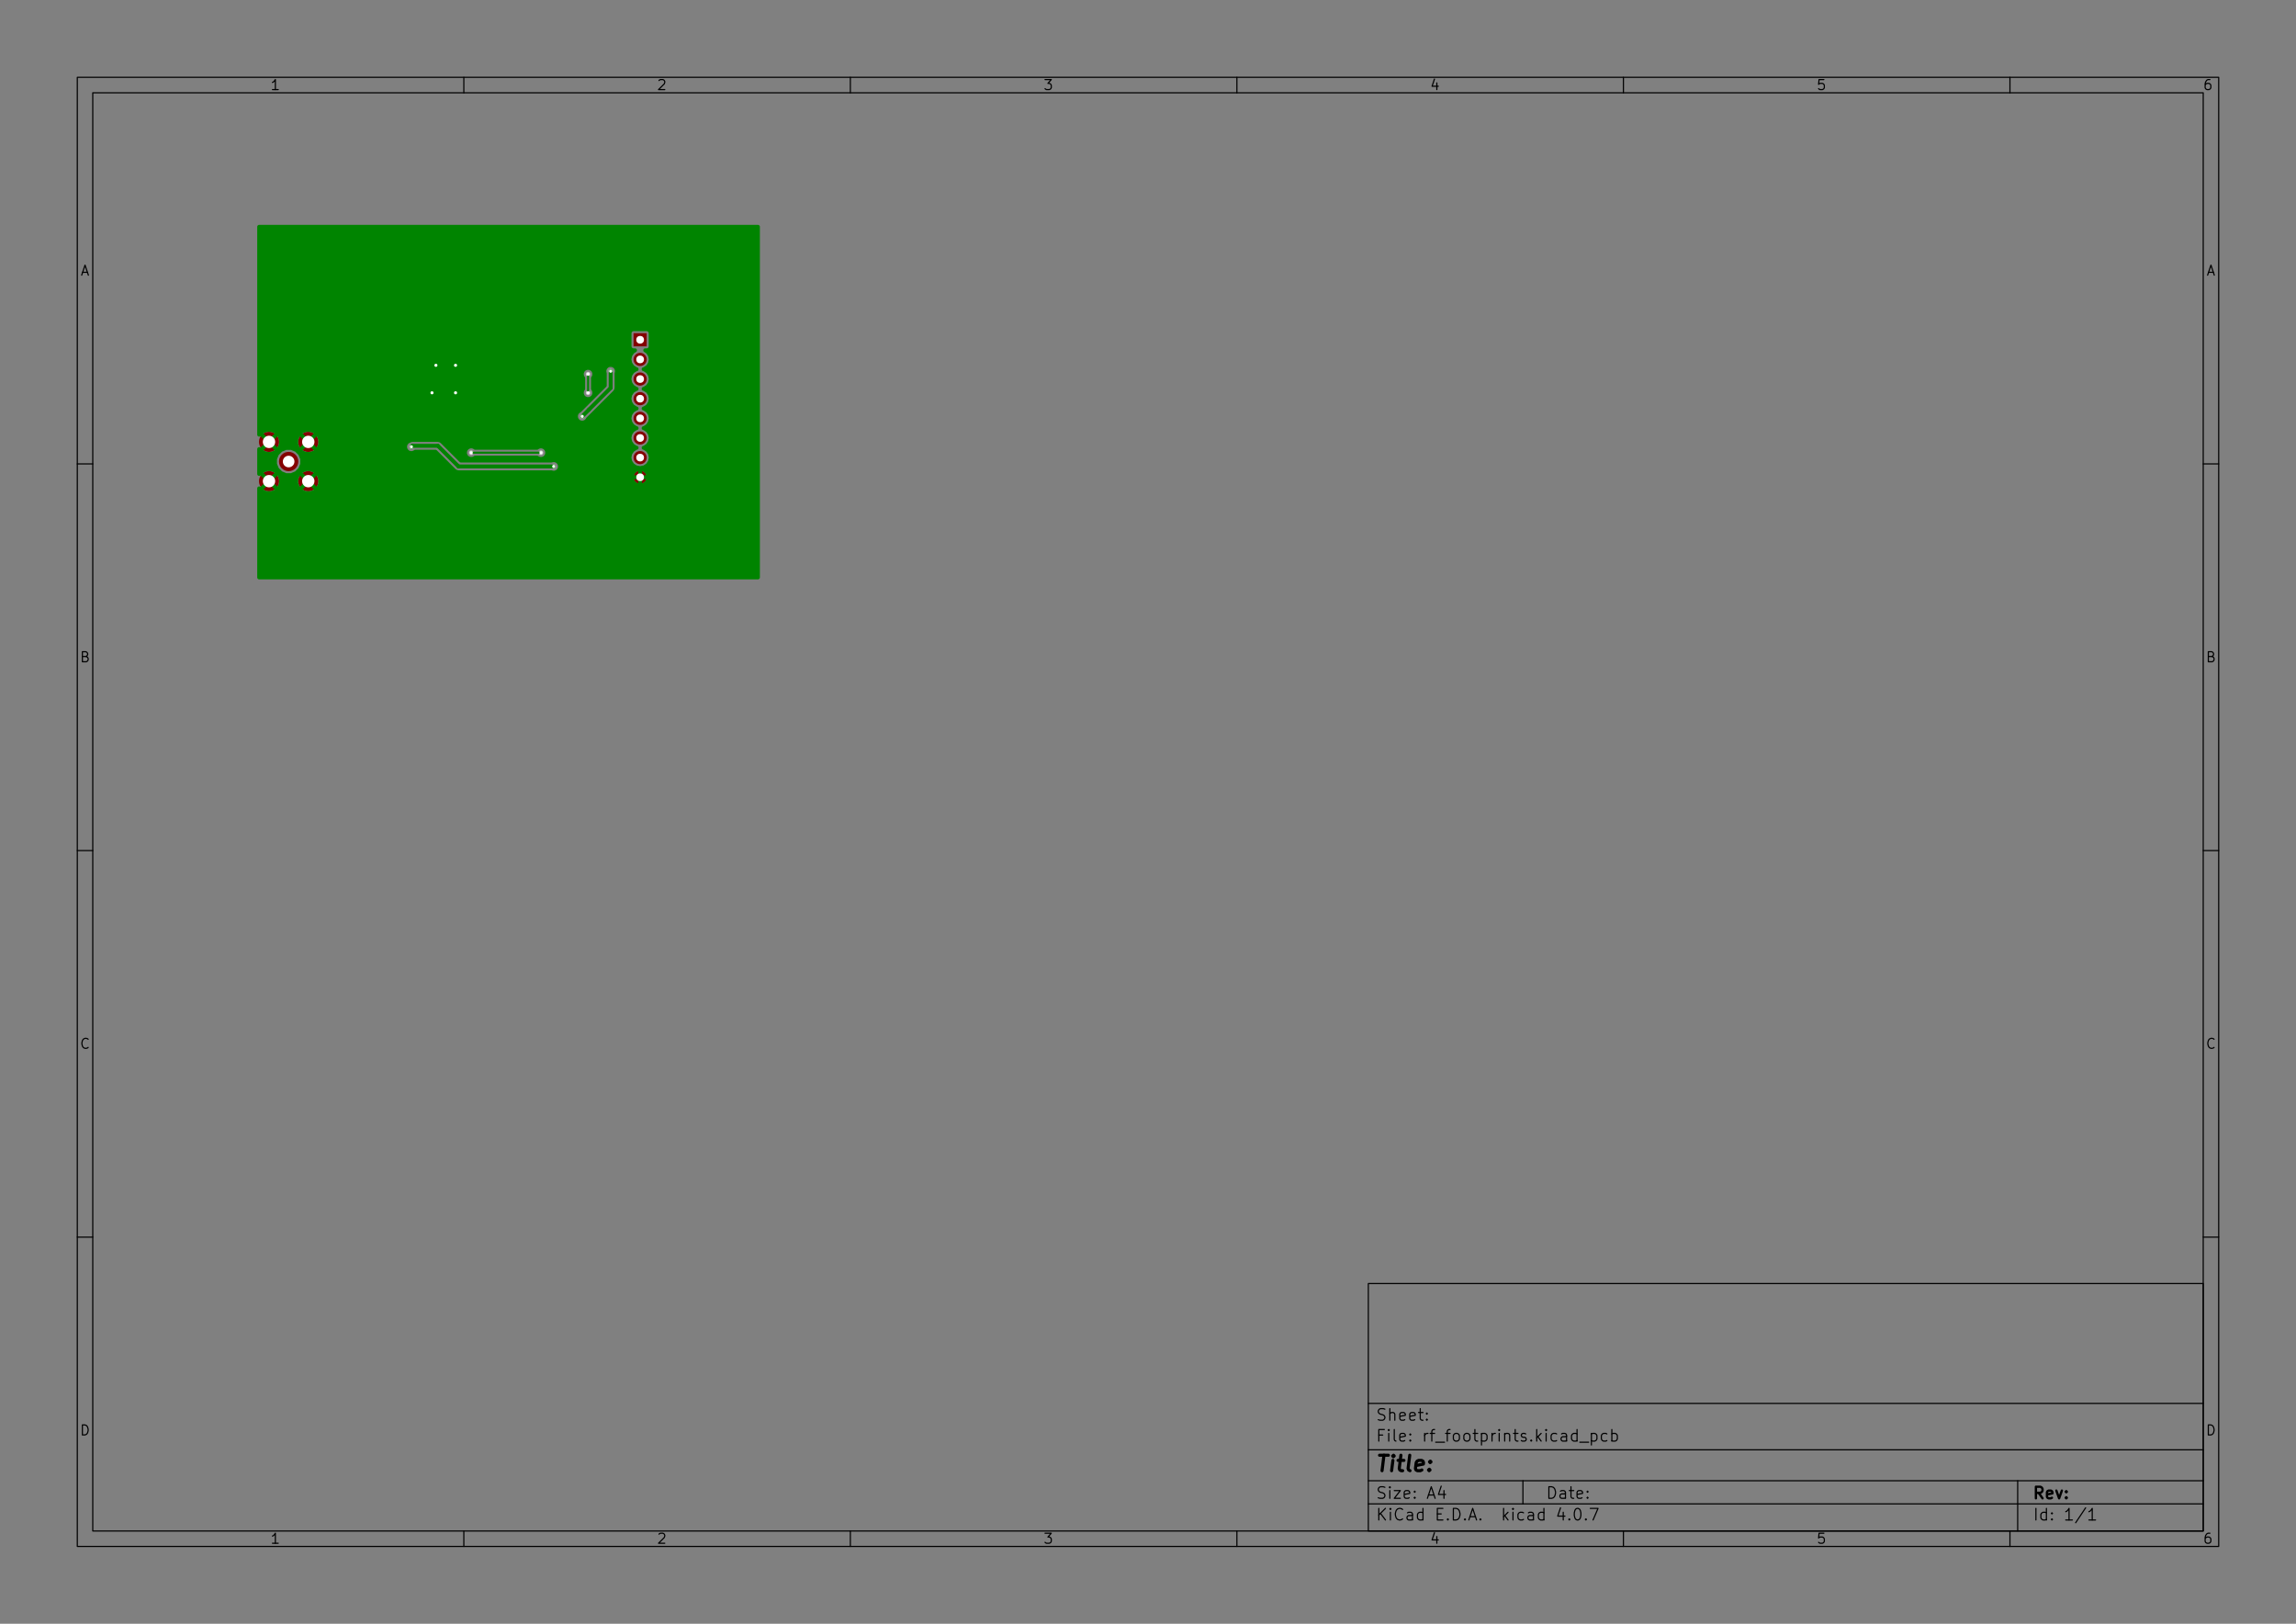 <?xml version="1.0" standalone="no"?>
 <!DOCTYPE svg PUBLIC "-//W3C//DTD SVG 1.1//EN" 
 "http://www.w3.org/Graphics/SVG/1.1/DTD/svg11.dtd"> 
<svg xmlns="http://www.w3.org/2000/svg" version="1.1" 
    width="29.7cm" height="21.001cm" viewBox="0 0 116930 82680 ">
<rect x="0" y="0" width="116930" height="82680" fill="#808080" stroke="none"/>
<title>SVG Picture created as rf_footprints-B.Cu.svg date 2018/05/21 22:52:47 </title>
  <desc>Picture generated by PCBNEW </desc>
<g style="fill:#000000; fill-opacity:1;stroke:#000000; stroke-opacity:1;
stroke-linecap:round; stroke-linejoin:round; "
 transform="translate(0 0) scale(1 1)">
</g>
<g style="fill:#000000; fill-opacity:0.0; 
stroke:#000000; stroke-width:-0; stroke-opacity:1; 
stroke-linecap:round; stroke-linejoin:round;">
</g>
<g style="fill:#000000; fill-opacity:0.0; 
stroke:#000000; stroke-width:39.37; stroke-opacity:1; 
stroke-linecap:round; stroke-linejoin:round;">
</g>
<g style="fill:#000000; fill-opacity:0.0; 
stroke:#000000; stroke-width:59.055; stroke-opacity:1; 
stroke-linecap:round; stroke-linejoin:round;">
<rect x="69685.9" y="65357.2" width="42519.7" height="12598.4" rx="0" />
</g>
<g style="fill:#000000; fill-opacity:0.0; 
stroke:#000000; stroke-width:39.37; stroke-opacity:1; 
stroke-linecap:round; stroke-linejoin:round;">
</g>
<g style="fill:#000000; fill-opacity:0.0; 
stroke:#000000; stroke-width:59.055; stroke-opacity:1; 
stroke-linecap:round; stroke-linejoin:round;">
<rect x="3937.01" y="3937.01" width="109056" height="74806" rx="0" />
</g>
<g style="fill:#000000; fill-opacity:0.0; 
stroke:#000000; stroke-width:39.37; stroke-opacity:1; 
stroke-linecap:round; stroke-linejoin:round;">
</g>
<g style="fill:#000000; fill-opacity:0.0; 
stroke:#000000; stroke-width:59.055; stroke-opacity:1; 
stroke-linecap:round; stroke-linejoin:round;">
<rect x="4724.41" y="4724.41" width="107481" height="73231.2" rx="0" />
</g>
<g style="fill:#000000; fill-opacity:0.0; 
stroke:#000000; stroke-width:39.37; stroke-opacity:1; 
stroke-linecap:round; stroke-linejoin:round;">
</g>
<g style="fill:#000000; fill-opacity:0.0; 
stroke:#000000; stroke-width:59.055; stroke-opacity:1; 
stroke-linecap:round; stroke-linejoin:round;">
<path d="M23622 4724
L23622 3937
" />
</g>
<g style="fill:#000000; fill-opacity:0.0; 
stroke:#000000; stroke-width:39.37; stroke-opacity:1; 
stroke-linecap:round; stroke-linejoin:round;">
</g>
<g style="fill:#000000; fill-opacity:0.0; 
stroke:#000000; stroke-width:59.055; stroke-opacity:1; 
stroke-linecap:round; stroke-linejoin:round;">
<path d="M43307 4724
L43307 3937
" />
</g>
<g style="fill:#000000; fill-opacity:0.0; 
stroke:#000000; stroke-width:39.37; stroke-opacity:1; 
stroke-linecap:round; stroke-linejoin:round;">
</g>
<g style="fill:#000000; fill-opacity:0.0; 
stroke:#000000; stroke-width:59.055; stroke-opacity:1; 
stroke-linecap:round; stroke-linejoin:round;">
<path d="M62992 4724
L62992 3937
" />
</g>
<g style="fill:#000000; fill-opacity:0.0; 
stroke:#000000; stroke-width:39.37; stroke-opacity:1; 
stroke-linecap:round; stroke-linejoin:round;">
</g>
<g style="fill:#000000; fill-opacity:0.0; 
stroke:#000000; stroke-width:59.055; stroke-opacity:1; 
stroke-linecap:round; stroke-linejoin:round;">
<path d="M82677 4724
L82677 3937
" />
</g>
<g style="fill:#000000; fill-opacity:0.0; 
stroke:#000000; stroke-width:39.37; stroke-opacity:1; 
stroke-linecap:round; stroke-linejoin:round;">
</g>
<g style="fill:#000000; fill-opacity:0.0; 
stroke:#000000; stroke-width:59.055; stroke-opacity:1; 
stroke-linecap:round; stroke-linejoin:round;">
<path d="M102362 4724
L102362 3937
" />
</g>
<g style="fill:#000000; fill-opacity:0.0; 
stroke:#000000; stroke-width:39.37; stroke-opacity:1; 
stroke-linecap:round; stroke-linejoin:round;">
</g>
<g style="fill:#000000; fill-opacity:0.0; 
stroke:#000000; stroke-width:59.055; stroke-opacity:1; 
stroke-linecap:round; stroke-linejoin:round;">
<path d="M14169 4562
L13877 4562
" />
<path d="M14023 4562
L14023 4050
L13974 4123
L13925 4172
L13877 4196
" />
</g>
<g style="fill:#000000; fill-opacity:0.0; 
stroke:#000000; stroke-width:39.37; stroke-opacity:1; 
stroke-linecap:round; stroke-linejoin:round;">
</g>
<g style="fill:#000000; fill-opacity:0.0; 
stroke:#000000; stroke-width:59.055; stroke-opacity:1; 
stroke-linecap:round; stroke-linejoin:round;">
<path d="M33562 4099
L33586 4074
L33635 4050
L33757 4050
L33805 4074
L33830 4099
L33854 4147
L33854 4196
L33830 4269
L33537 4562
L33854 4562
" />
</g>
<g style="fill:#000000; fill-opacity:0.0; 
stroke:#000000; stroke-width:39.37; stroke-opacity:1; 
stroke-linecap:round; stroke-linejoin:round;">
</g>
<g style="fill:#000000; fill-opacity:0.0; 
stroke:#000000; stroke-width:59.055; stroke-opacity:1; 
stroke-linecap:round; stroke-linejoin:round;">
<path d="M53222 4050
L53539 4050
L53368 4245
L53442 4245
L53490 4269
L53515 4294
L53539 4342
L53539 4464
L53515 4513
L53490 4537
L53442 4562
L53295 4562
L53247 4537
L53222 4513
" />
</g>
<g style="fill:#000000; fill-opacity:0.0; 
stroke:#000000; stroke-width:39.37; stroke-opacity:1; 
stroke-linecap:round; stroke-linejoin:round;">
</g>
<g style="fill:#000000; fill-opacity:0.0; 
stroke:#000000; stroke-width:59.055; stroke-opacity:1; 
stroke-linecap:round; stroke-linejoin:round;">
<path d="M73175 4221
L73175 4562
" />
<path d="M73053 4026
L72932 4391
L73248 4391
" />
</g>
<g style="fill:#000000; fill-opacity:0.0; 
stroke:#000000; stroke-width:39.37; stroke-opacity:1; 
stroke-linecap:round; stroke-linejoin:round;">
</g>
<g style="fill:#000000; fill-opacity:0.0; 
stroke:#000000; stroke-width:59.055; stroke-opacity:1; 
stroke-linecap:round; stroke-linejoin:round;">
<path d="M92885 4050
L92641 4050
L92617 4294
L92641 4269
L92690 4245
L92812 4245
L92860 4269
L92885 4294
L92909 4342
L92909 4464
L92885 4513
L92860 4537
L92812 4562
L92690 4562
L92641 4537
L92617 4513
" />
</g>
<g style="fill:#000000; fill-opacity:0.0; 
stroke:#000000; stroke-width:39.37; stroke-opacity:1; 
stroke-linecap:round; stroke-linejoin:round;">
</g>
<g style="fill:#000000; fill-opacity:0.0; 
stroke:#000000; stroke-width:59.055; stroke-opacity:1; 
stroke-linecap:round; stroke-linejoin:round;">
<path d="M112545 4050
L112448 4050
L112399 4074
L112375 4099
L112326 4172
L112302 4269
L112302 4464
L112326 4513
L112350 4537
L112399 4562
L112497 4562
L112545 4537
L112570 4513
L112594 4464
L112594 4342
L112570 4294
L112545 4269
L112497 4245
L112399 4245
L112350 4269
L112326 4294
L112302 4342
" />
</g>
<g style="fill:#000000; fill-opacity:0.0; 
stroke:#000000; stroke-width:39.37; stroke-opacity:1; 
stroke-linecap:round; stroke-linejoin:round;">
</g>
<g style="fill:#000000; fill-opacity:0.0; 
stroke:#000000; stroke-width:59.055; stroke-opacity:1; 
stroke-linecap:round; stroke-linejoin:round;">
<path d="M23622 77955
L23622 78742
" />
</g>
<g style="fill:#000000; fill-opacity:0.0; 
stroke:#000000; stroke-width:39.37; stroke-opacity:1; 
stroke-linecap:round; stroke-linejoin:round;">
</g>
<g style="fill:#000000; fill-opacity:0.0; 
stroke:#000000; stroke-width:59.055; stroke-opacity:1; 
stroke-linecap:round; stroke-linejoin:round;">
<path d="M43307 77955
L43307 78742
" />
</g>
<g style="fill:#000000; fill-opacity:0.0; 
stroke:#000000; stroke-width:39.37; stroke-opacity:1; 
stroke-linecap:round; stroke-linejoin:round;">
</g>
<g style="fill:#000000; fill-opacity:0.0; 
stroke:#000000; stroke-width:59.055; stroke-opacity:1; 
stroke-linecap:round; stroke-linejoin:round;">
<path d="M62992 77955
L62992 78742
" />
</g>
<g style="fill:#000000; fill-opacity:0.0; 
stroke:#000000; stroke-width:39.37; stroke-opacity:1; 
stroke-linecap:round; stroke-linejoin:round;">
</g>
<g style="fill:#000000; fill-opacity:0.0; 
stroke:#000000; stroke-width:59.055; stroke-opacity:1; 
stroke-linecap:round; stroke-linejoin:round;">
<path d="M82677 77955
L82677 78742
" />
</g>
<g style="fill:#000000; fill-opacity:0.0; 
stroke:#000000; stroke-width:39.37; stroke-opacity:1; 
stroke-linecap:round; stroke-linejoin:round;">
</g>
<g style="fill:#000000; fill-opacity:0.0; 
stroke:#000000; stroke-width:59.055; stroke-opacity:1; 
stroke-linecap:round; stroke-linejoin:round;">
<path d="M102362 77955
L102362 78742
" />
</g>
<g style="fill:#000000; fill-opacity:0.0; 
stroke:#000000; stroke-width:39.37; stroke-opacity:1; 
stroke-linecap:round; stroke-linejoin:round;">
</g>
<g style="fill:#000000; fill-opacity:0.0; 
stroke:#000000; stroke-width:59.055; stroke-opacity:1; 
stroke-linecap:round; stroke-linejoin:round;">
<path d="M14169 78580
L13877 78580
" />
<path d="M14023 78580
L14023 78069
L13974 78142
L13925 78190
L13877 78215
" />
</g>
<g style="fill:#000000; fill-opacity:0.0; 
stroke:#000000; stroke-width:39.37; stroke-opacity:1; 
stroke-linecap:round; stroke-linejoin:round;">
</g>
<g style="fill:#000000; fill-opacity:0.0; 
stroke:#000000; stroke-width:59.055; stroke-opacity:1; 
stroke-linecap:round; stroke-linejoin:round;">
<path d="M33562 78117
L33586 78093
L33635 78069
L33757 78069
L33805 78093
L33830 78117
L33854 78166
L33854 78215
L33830 78288
L33537 78580
L33854 78580
" />
</g>
<g style="fill:#000000; fill-opacity:0.0; 
stroke:#000000; stroke-width:39.37; stroke-opacity:1; 
stroke-linecap:round; stroke-linejoin:round;">
</g>
<g style="fill:#000000; fill-opacity:0.0; 
stroke:#000000; stroke-width:59.055; stroke-opacity:1; 
stroke-linecap:round; stroke-linejoin:round;">
<path d="M53222 78069
L53539 78069
L53368 78263
L53442 78263
L53490 78288
L53515 78312
L53539 78361
L53539 78483
L53515 78532
L53490 78556
L53442 78580
L53295 78580
L53247 78556
L53222 78532
" />
</g>
<g style="fill:#000000; fill-opacity:0.0; 
stroke:#000000; stroke-width:39.37; stroke-opacity:1; 
stroke-linecap:round; stroke-linejoin:round;">
</g>
<g style="fill:#000000; fill-opacity:0.0; 
stroke:#000000; stroke-width:59.055; stroke-opacity:1; 
stroke-linecap:round; stroke-linejoin:round;">
<path d="M73175 78239
L73175 78580
" />
<path d="M73053 78044
L72932 78410
L73248 78410
" />
</g>
<g style="fill:#000000; fill-opacity:0.0; 
stroke:#000000; stroke-width:39.37; stroke-opacity:1; 
stroke-linecap:round; stroke-linejoin:round;">
</g>
<g style="fill:#000000; fill-opacity:0.0; 
stroke:#000000; stroke-width:59.055; stroke-opacity:1; 
stroke-linecap:round; stroke-linejoin:round;">
<path d="M92885 78069
L92641 78069
L92617 78312
L92641 78288
L92690 78263
L92812 78263
L92860 78288
L92885 78312
L92909 78361
L92909 78483
L92885 78532
L92860 78556
L92812 78580
L92690 78580
L92641 78556
L92617 78532
" />
</g>
<g style="fill:#000000; fill-opacity:0.0; 
stroke:#000000; stroke-width:39.37; stroke-opacity:1; 
stroke-linecap:round; stroke-linejoin:round;">
</g>
<g style="fill:#000000; fill-opacity:0.0; 
stroke:#000000; stroke-width:59.055; stroke-opacity:1; 
stroke-linecap:round; stroke-linejoin:round;">
<path d="M112545 78069
L112448 78069
L112399 78093
L112375 78117
L112326 78190
L112302 78288
L112302 78483
L112326 78532
L112350 78556
L112399 78580
L112497 78580
L112545 78556
L112570 78532
L112594 78483
L112594 78361
L112570 78312
L112545 78288
L112497 78263
L112399 78263
L112350 78288
L112326 78312
L112302 78361
" />
</g>
<g style="fill:#000000; fill-opacity:0.0; 
stroke:#000000; stroke-width:39.37; stroke-opacity:1; 
stroke-linecap:round; stroke-linejoin:round;">
</g>
<g style="fill:#000000; fill-opacity:0.0; 
stroke:#000000; stroke-width:59.055; stroke-opacity:1; 
stroke-linecap:round; stroke-linejoin:round;">
<path d="M3937 23622
L4724 23622
" />
</g>
<g style="fill:#000000; fill-opacity:0.0; 
stroke:#000000; stroke-width:39.37; stroke-opacity:1; 
stroke-linecap:round; stroke-linejoin:round;">
</g>
<g style="fill:#000000; fill-opacity:0.0; 
stroke:#000000; stroke-width:59.055; stroke-opacity:1; 
stroke-linecap:round; stroke-linejoin:round;">
<path d="M3937 43307
L4724 43307
" />
</g>
<g style="fill:#000000; fill-opacity:0.0; 
stroke:#000000; stroke-width:39.37; stroke-opacity:1; 
stroke-linecap:round; stroke-linejoin:round;">
</g>
<g style="fill:#000000; fill-opacity:0.0; 
stroke:#000000; stroke-width:59.055; stroke-opacity:1; 
stroke-linecap:round; stroke-linejoin:round;">
<path d="M3937 62992
L4724 62992
" />
</g>
<g style="fill:#000000; fill-opacity:0.0; 
stroke:#000000; stroke-width:39.37; stroke-opacity:1; 
stroke-linecap:round; stroke-linejoin:round;">
</g>
<g style="fill:#000000; fill-opacity:0.0; 
stroke:#000000; stroke-width:59.055; stroke-opacity:1; 
stroke-linecap:round; stroke-linejoin:round;">
<path d="M4208 13864
L4452 13864
" />
<path d="M4160 14011
L4330 13499
L4501 14011
" />
</g>
<g style="fill:#000000; fill-opacity:0.0; 
stroke:#000000; stroke-width:39.37; stroke-opacity:1; 
stroke-linecap:round; stroke-linejoin:round;">
</g>
<g style="fill:#000000; fill-opacity:0.0; 
stroke:#000000; stroke-width:59.055; stroke-opacity:1; 
stroke-linecap:round; stroke-linejoin:round;">
<path d="M4367 33428
L4440 33452
L4464 33476
L4489 33525
L4489 33598
L4464 33647
L4440 33671
L4391 33696
L4196 33696
L4196 33184
L4367 33184
L4416 33208
L4440 33233
L4464 33281
L4464 33330
L4440 33379
L4416 33403
L4367 33428
L4196 33428
" />
</g>
<g style="fill:#000000; fill-opacity:0.0; 
stroke:#000000; stroke-width:39.37; stroke-opacity:1; 
stroke-linecap:round; stroke-linejoin:round;">
</g>
<g style="fill:#000000; fill-opacity:0.0; 
stroke:#000000; stroke-width:59.055; stroke-opacity:1; 
stroke-linecap:round; stroke-linejoin:round;">
<path d="M4489 53332
L4464 53356
L4391 53381
L4342 53381
L4269 53356
L4221 53308
L4196 53259
L4172 53161
L4172 53088
L4196 52991
L4221 52942
L4269 52893
L4342 52869
L4391 52869
L4464 52893
L4489 52918
" />
</g>
<g style="fill:#000000; fill-opacity:0.0; 
stroke:#000000; stroke-width:39.37; stroke-opacity:1; 
stroke-linecap:round; stroke-linejoin:round;">
</g>
<g style="fill:#000000; fill-opacity:0.0; 
stroke:#000000; stroke-width:59.055; stroke-opacity:1; 
stroke-linecap:round; stroke-linejoin:round;">
<path d="M4196 73066
L4196 72554
L4318 72554
L4391 72578
L4440 72627
L4464 72676
L4489 72773
L4489 72846
L4464 72944
L4440 72993
L4391 73041
L4318 73066
L4196 73066
" />
</g>
<g style="fill:#000000; fill-opacity:0.0; 
stroke:#000000; stroke-width:39.37; stroke-opacity:1; 
stroke-linecap:round; stroke-linejoin:round;">
</g>
<g style="fill:#000000; fill-opacity:0.0; 
stroke:#000000; stroke-width:59.055; stroke-opacity:1; 
stroke-linecap:round; stroke-linejoin:round;">
<path d="M112992 23622
L112205 23622
" />
</g>
<g style="fill:#000000; fill-opacity:0.0; 
stroke:#000000; stroke-width:39.37; stroke-opacity:1; 
stroke-linecap:round; stroke-linejoin:round;">
</g>
<g style="fill:#000000; fill-opacity:0.0; 
stroke:#000000; stroke-width:59.055; stroke-opacity:1; 
stroke-linecap:round; stroke-linejoin:round;">
<path d="M112992 43307
L112205 43307
" />
</g>
<g style="fill:#000000; fill-opacity:0.0; 
stroke:#000000; stroke-width:39.37; stroke-opacity:1; 
stroke-linecap:round; stroke-linejoin:round;">
</g>
<g style="fill:#000000; fill-opacity:0.0; 
stroke:#000000; stroke-width:59.055; stroke-opacity:1; 
stroke-linecap:round; stroke-linejoin:round;">
<path d="M112992 62992
L112205 62992
" />
</g>
<g style="fill:#000000; fill-opacity:0.0; 
stroke:#000000; stroke-width:39.37; stroke-opacity:1; 
stroke-linecap:round; stroke-linejoin:round;">
</g>
<g style="fill:#000000; fill-opacity:0.0; 
stroke:#000000; stroke-width:59.055; stroke-opacity:1; 
stroke-linecap:round; stroke-linejoin:round;">
<path d="M112477 13864
L112721 13864
" />
<path d="M112428 14011
L112599 13499
L112769 14011
" />
</g>
<g style="fill:#000000; fill-opacity:0.0; 
stroke:#000000; stroke-width:39.37; stroke-opacity:1; 
stroke-linecap:round; stroke-linejoin:round;">
</g>
<g style="fill:#000000; fill-opacity:0.0; 
stroke:#000000; stroke-width:59.055; stroke-opacity:1; 
stroke-linecap:round; stroke-linejoin:round;">
<path d="M112635 33428
L112708 33452
L112733 33476
L112757 33525
L112757 33598
L112733 33647
L112708 33671
L112660 33696
L112465 33696
L112465 33184
L112635 33184
L112684 33208
L112708 33233
L112733 33281
L112733 33330
L112708 33379
L112684 33403
L112635 33428
L112465 33428
" />
</g>
<g style="fill:#000000; fill-opacity:0.0; 
stroke:#000000; stroke-width:39.37; stroke-opacity:1; 
stroke-linecap:round; stroke-linejoin:round;">
</g>
<g style="fill:#000000; fill-opacity:0.0; 
stroke:#000000; stroke-width:59.055; stroke-opacity:1; 
stroke-linecap:round; stroke-linejoin:round;">
<path d="M112757 53332
L112733 53356
L112660 53381
L112611 53381
L112538 53356
L112489 53308
L112465 53259
L112440 53161
L112440 53088
L112465 52991
L112489 52942
L112538 52893
L112611 52869
L112660 52869
L112733 52893
L112757 52918
" />
</g>
<g style="fill:#000000; fill-opacity:0.0; 
stroke:#000000; stroke-width:39.37; stroke-opacity:1; 
stroke-linecap:round; stroke-linejoin:round;">
</g>
<g style="fill:#000000; fill-opacity:0.0; 
stroke:#000000; stroke-width:59.055; stroke-opacity:1; 
stroke-linecap:round; stroke-linejoin:round;">
<path d="M112465 73066
L112465 72554
L112587 72554
L112660 72578
L112708 72627
L112733 72676
L112757 72773
L112757 72846
L112733 72944
L112708 72993
L112660 73041
L112587 73066
L112465 73066
" />
</g>
<g style="fill:#000000; fill-opacity:0.0; 
stroke:#000000; stroke-width:39.37; stroke-opacity:1; 
stroke-linecap:round; stroke-linejoin:round;">
</g>
<g style="fill:#000000; fill-opacity:0.0; 
stroke:#000000; stroke-width:59.055; stroke-opacity:1; 
stroke-linecap:round; stroke-linejoin:round;">
<path d="M78881 76293
L78881 75703
L79022 75703
L79106 75731
L79162 75787
L79190 75843
L79219 75956
L79219 76040
L79190 76153
L79162 76209
L79106 76265
L79022 76293
L78881 76293
" />
<path d="M79725 76293
L79725 75984
L79697 75928
L79640 75899
L79528 75899
L79472 75928
" />
<path d="M79725 76265
L79669 76293
L79528 76293
L79472 76265
L79444 76209
L79444 76153
L79472 76096
L79528 76068
L79669 76068
L79725 76040
" />
<path d="M79922 75899
L80147 75899
" />
<path d="M80006 75703
L80006 76209
L80034 76265
L80090 76293
L80147 76293
" />
<path d="M80568 76265
L80512 76293
L80400 76293
L80343 76265
L80315 76209
L80315 75984
L80343 75928
L80400 75899
L80512 75899
L80568 75928
L80597 75984
L80597 76040
L80315 76096
" />
<path d="M80850 76237
L80878 76265
L80850 76293
L80822 76265
L80850 76237
L80850 76293
" />
<path d="M80850 75928
L80878 75956
L80850 75984
L80822 75956
L80850 75928
L80850 75984
" />
</g>
<g style="fill:#000000; fill-opacity:0.0; 
stroke:#000000; stroke-width:39.37; stroke-opacity:1; 
stroke-linecap:round; stroke-linejoin:round;">
</g>
<g style="fill:#000000; fill-opacity:0.0; 
stroke:#000000; stroke-width:59.055; stroke-opacity:1; 
stroke-linecap:round; stroke-linejoin:round;">
<path d="M69685 76577
L112205 76577
" />
</g>
<g style="fill:#000000; fill-opacity:0.0; 
stroke:#000000; stroke-width:39.37; stroke-opacity:1; 
stroke-linecap:round; stroke-linejoin:round;">
</g>
<g style="fill:#000000; fill-opacity:0.0; 
stroke:#000000; stroke-width:59.055; stroke-opacity:1; 
stroke-linecap:round; stroke-linejoin:round;">
<path d="M70220 77395
L70220 76805
" />
<path d="M70557 77395
L70304 77058
" />
<path d="M70557 76805
L70220 77142
" />
<path d="M70810 77395
L70810 77002
" />
<path d="M70810 76805
L70782 76833
L70810 76861
L70838 76833
L70810 76805
L70810 76861
" />
<path d="M71429 77339
L71401 77367
L71316 77395
L71260 77395
L71176 77367
L71120 77311
L71091 77255
L71063 77142
L71063 77058
L71091 76946
L71120 76889
L71176 76833
L71260 76805
L71316 76805
L71401 76833
L71429 76861
" />
<path d="M71935 77395
L71935 77086
L71907 77030
L71851 77002
L71738 77002
L71682 77030
" />
<path d="M71935 77367
L71879 77395
L71738 77395
L71682 77367
L71654 77311
L71654 77255
L71682 77199
L71738 77171
L71879 77171
L71935 77142
" />
<path d="M72469 77395
L72469 76805
" />
<path d="M72469 77367
L72413 77395
L72301 77395
L72244 77367
L72216 77339
L72188 77283
L72188 77114
L72216 77058
L72244 77030
L72301 77002
L72413 77002
L72469 77030
" />
<path d="M73201 77086
L73397 77086
" />
<path d="M73482 77395
L73201 77395
L73201 76805
L73482 76805
" />
<path d="M73735 77339
L73763 77367
L73735 77395
L73707 77367
L73735 77339
L73735 77395
" />
<path d="M74016 77395
L74016 76805
L74157 76805
L74241 76833
L74297 76889
L74325 76946
L74354 77058
L74354 77142
L74325 77255
L74297 77311
L74241 77367
L74157 77395
L74016 77395
" />
<path d="M74607 77339
L74635 77367
L74607 77395
L74579 77367
L74607 77339
L74607 77395
" />
<path d="M74860 77227
L75141 77227
" />
<path d="M74804 77395
L75000 76805
L75197 77395
" />
<path d="M75394 77339
L75422 77367
L75394 77395
L75366 77367
L75394 77339
L75394 77395
" />
<path d="M76575 77395
L76575 76805
" />
<path d="M76631 77171
L76800 77395
" />
<path d="M76800 77002
L76575 77227
" />
<path d="M77053 77395
L77053 77002
" />
<path d="M77053 76805
L77025 76833
L77053 76861
L77081 76833
L77053 76805
L77053 76861
" />
<path d="M77588 77367
L77531 77395
L77419 77395
L77363 77367
L77334 77339
L77306 77283
L77306 77114
L77334 77058
L77363 77030
L77419 77002
L77531 77002
L77588 77030
" />
<path d="M78094 77395
L78094 77086
L78066 77030
L78009 77002
L77897 77002
L77841 77030
" />
<path d="M78094 77367
L78037 77395
L77897 77395
L77841 77367
L77813 77311
L77813 77255
L77841 77199
L77897 77171
L78037 77171
L78094 77142
" />
<path d="M78628 77395
L78628 76805
" />
<path d="M78628 77367
L78572 77395
L78459 77395
L78403 77367
L78375 77339
L78347 77283
L78347 77114
L78375 77058
L78403 77030
L78459 77002
L78572 77002
L78628 77030
" />
<path d="M79612 77002
L79612 77395
" />
<path d="M79472 76777
L79331 77199
L79697 77199
" />
<path d="M79922 77339
L79950 77367
L79922 77395
L79894 77367
L79922 77339
L79922 77395
" />
<path d="M80315 76805
L80372 76805
L80428 76833
L80456 76861
L80484 76917
L80512 77030
L80512 77171
L80484 77283
L80456 77339
L80428 77367
L80372 77395
L80315 77395
L80259 77367
L80231 77339
L80203 77283
L80175 77171
L80175 77030
L80203 76917
L80231 76861
L80259 76833
L80315 76805
" />
<path d="M80765 77339
L80793 77367
L80765 77395
L80737 77367
L80765 77339
L80765 77395
" />
<path d="M80990 76805
L81384 76805
L81131 77395
" />
</g>
<g style="fill:#000000; fill-opacity:0.0; 
stroke:#000000; stroke-width:39.37; stroke-opacity:1; 
stroke-linecap:round; stroke-linejoin:round;">
</g>
<g style="fill:#000000; fill-opacity:0.0; 
stroke:#000000; stroke-width:59.055; stroke-opacity:1; 
stroke-linecap:round; stroke-linejoin:round;">
<path d="M69685 75396
L112205 75396
" />
</g>
<g style="fill:#000000; fill-opacity:0.0; 
stroke:#000000; stroke-width:39.37; stroke-opacity:1; 
stroke-linecap:round; stroke-linejoin:round;">
</g>
<g style="fill:#000000; fill-opacity:0.0; 
stroke:#000000; stroke-width:118.11; stroke-opacity:1; 
stroke-linecap:round; stroke-linejoin:round;">
<path d="M104022 76293
L103825 76012
" />
<path d="M103684 76293
L103684 75703
L103909 75703
L103965 75731
L103994 75759
L104022 75815
L104022 75899
L103994 75956
L103965 75984
L103909 76012
L103684 76012
" />
<path d="M104500 76265
L104444 76293
L104331 76293
L104275 76265
L104247 76209
L104247 75984
L104275 75928
L104331 75899
L104444 75899
L104500 75928
L104528 75984
L104528 76040
L104247 76096
" />
<path d="M104725 75899
L104865 76293
L105006 75899
" />
<path d="M105231 76237
L105259 76265
L105231 76293
L105203 76265
L105231 76237
L105231 76293
" />
<path d="M105231 75928
L105259 75956
L105231 75984
L105203 75956
L105231 75928
L105231 75984
" />
</g>
<g style="fill:#000000; fill-opacity:0.0; 
stroke:#000000; stroke-width:39.37; stroke-opacity:1; 
stroke-linecap:round; stroke-linejoin:round;">
</g>
<g style="fill:#000000; fill-opacity:0.0; 
stroke:#000000; stroke-width:59.055; stroke-opacity:1; 
stroke-linecap:round; stroke-linejoin:round;">
<path d="M70192 76265
L70276 76293
L70417 76293
L70473 76265
L70501 76237
L70529 76181
L70529 76124
L70501 76068
L70473 76040
L70417 76012
L70304 75984
L70248 75956
L70220 75928
L70192 75871
L70192 75815
L70220 75759
L70248 75731
L70304 75703
L70445 75703
L70529 75731
" />
<path d="M70782 76293
L70782 75899
" />
<path d="M70782 75703
L70754 75731
L70782 75759
L70810 75731
L70782 75703
L70782 75759
" />
<path d="M71007 75899
L71316 75899
L71007 76293
L71316 76293
" />
<path d="M71766 76265
L71710 76293
L71598 76293
L71541 76265
L71513 76209
L71513 75984
L71541 75928
L71598 75899
L71710 75899
L71766 75928
L71795 75984
L71795 76040
L71513 76096
" />
<path d="M72048 76237
L72076 76265
L72048 76293
L72019 76265
L72048 76237
L72048 76293
" />
<path d="M72048 75928
L72076 75956
L72048 75984
L72019 75956
L72048 75928
L72048 75984
" />
<path d="M72751 76124
L73032 76124
" />
<path d="M72694 76293
L72891 75703
L73088 76293
" />
<path d="M73538 75899
L73538 76293
" />
<path d="M73397 75674
L73257 76096
L73622 76096
" />
</g>
<g style="fill:#000000; fill-opacity:0.0; 
stroke:#000000; stroke-width:39.37; stroke-opacity:1; 
stroke-linecap:round; stroke-linejoin:round;">
</g>
<g style="fill:#000000; fill-opacity:0.0; 
stroke:#000000; stroke-width:59.055; stroke-opacity:1; 
stroke-linecap:round; stroke-linejoin:round;">
<path d="M103684 77395
L103684 76805
" />
<path d="M104219 77395
L104219 76805
" />
<path d="M104219 77367
L104162 77395
L104050 77395
L103994 77367
L103965 77339
L103937 77283
L103937 77114
L103965 77058
L103994 77030
L104050 77002
L104162 77002
L104219 77030
" />
<path d="M104500 77339
L104528 77367
L104500 77395
L104472 77367
L104500 77339
L104500 77395
" />
<path d="M104500 77030
L104528 77058
L104500 77086
L104472 77058
L104500 77030
L104500 77086
" />
<path d="M105540 77395
L105203 77395
" />
<path d="M105372 77395
L105372 76805
L105315 76889
L105259 76946
L105203 76974
" />
<path d="M106215 76777
L105709 77536
" />
<path d="M106721 77395
L106384 77395
" />
<path d="M106553 77395
L106553 76805
L106496 76889
L106440 76946
L106384 76974
" />
</g>
<g style="fill:#000000; fill-opacity:0.0; 
stroke:#000000; stroke-width:39.37; stroke-opacity:1; 
stroke-linecap:round; stroke-linejoin:round;">
</g>
<g style="fill:#000000; fill-opacity:0.0; 
stroke:#000000; stroke-width:59.055; stroke-opacity:1; 
stroke-linecap:round; stroke-linejoin:round;">
<path d="M69685 73821
L112205 73821
" />
</g>
<g style="fill:#000000; fill-opacity:0.0; 
stroke:#000000; stroke-width:39.37; stroke-opacity:1; 
stroke-linecap:round; stroke-linejoin:round;">
</g>
<g style="fill:#000000; fill-opacity:0.0; 
stroke:#000000; stroke-width:157.48; stroke-opacity:1; 
stroke-linecap:round; stroke-linejoin:round;">
<path d="M70257 74099
L70707 74099
" />
<path d="M70384 74886
L70482 74099
" />
<path d="M70871 74886
L70937 74361
" />
<path d="M70970 74099
L70927 74136
L70960 74174
L71002 74136
L70970 74099
L70960 74174
" />
<path d="M71199 74361
L71499 74361
" />
<path d="M71345 74099
L71260 74774
L71288 74849
L71359 74886
L71434 74886
" />
<path d="M71809 74886
L71738 74849
L71710 74774
L71795 74099
" />
<path d="M72413 74849
L72334 74886
L72184 74886
L72113 74849
L72085 74774
L72123 74474
L72169 74399
L72249 74361
L72399 74361
L72469 74399
L72498 74474
L72488 74549
L72104 74624
" />
<path d="M72793 74811
L72826 74849
L72783 74886
L72751 74849
L72793 74811
L72783 74886
" />
<path d="M72844 74399
L72877 74436
L72835 74474
L72802 74436
L72844 74399
L72835 74474
" />
</g>
<g style="fill:#000000; fill-opacity:0.0; 
stroke:#000000; stroke-width:39.37; stroke-opacity:1; 
stroke-linecap:round; stroke-linejoin:round;">
</g>
<g style="fill:#000000; fill-opacity:0.0; 
stroke:#000000; stroke-width:59.055; stroke-opacity:1; 
stroke-linecap:round; stroke-linejoin:round;">
<path d="M70417 73070
L70220 73070
" />
<path d="M70220 73380
L70220 72789
L70501 72789
" />
<path d="M70726 73380
L70726 72986
" />
<path d="M70726 72789
L70698 72817
L70726 72845
L70754 72817
L70726 72789
L70726 72845
" />
<path d="M71091 73380
L71035 73352
L71007 73295
L71007 72789
" />
<path d="M71541 73352
L71485 73380
L71373 73380
L71316 73352
L71288 73295
L71288 73070
L71316 73014
L71373 72986
L71485 72986
L71541 73014
L71570 73070
L71570 73127
L71288 73183
" />
<path d="M71823 73323
L71851 73352
L71823 73380
L71795 73352
L71823 73323
L71823 73380
" />
<path d="M71823 73014
L71851 73042
L71823 73070
L71795 73042
L71823 73014
L71823 73070
" />
<path d="M72554 73380
L72554 72986
" />
<path d="M72554 73099
L72582 73042
L72610 73014
L72666 72986
L72723 72986
" />
<path d="M72835 72986
L73060 72986
" />
<path d="M72919 73380
L72919 72874
L72947 72817
L73004 72789
L73060 72789
" />
<path d="M73116 73436
L73566 73436
" />
<path d="M73622 72986
L73847 72986
" />
<path d="M73707 73380
L73707 72874
L73735 72817
L73791 72789
L73847 72789
" />
<path d="M74129 73380
L74072 73352
L74044 73323
L74016 73267
L74016 73099
L74044 73042
L74072 73014
L74129 72986
L74213 72986
L74269 73014
L74297 73042
L74325 73099
L74325 73267
L74297 73323
L74269 73352
L74213 73380
L74129 73380
" />
<path d="M74663 73380
L74607 73352
L74579 73323
L74550 73267
L74550 73099
L74579 73042
L74607 73014
L74663 72986
L74747 72986
L74804 73014
L74832 73042
L74860 73099
L74860 73267
L74832 73323
L74804 73352
L74747 73380
L74663 73380
" />
<path d="M75028 72986
L75253 72986
" />
<path d="M75113 72789
L75113 73295
L75141 73352
L75197 73380
L75253 73380
" />
<path d="M75450 72986
L75450 73577
" />
<path d="M75450 73014
L75507 72986
L75619 72986
L75675 73014
L75703 73042
L75732 73099
L75732 73267
L75703 73323
L75675 73352
L75619 73380
L75507 73380
L75450 73352
" />
<path d="M75985 73380
L75985 72986
" />
<path d="M75985 73099
L76013 73042
L76041 73014
L76097 72986
L76153 72986
" />
<path d="M76350 73380
L76350 72986
" />
<path d="M76350 72789
L76322 72817
L76350 72845
L76378 72817
L76350 72789
L76350 72845
" />
<path d="M76631 72986
L76631 73380
" />
<path d="M76631 73042
L76660 73014
L76716 72986
L76800 72986
L76856 73014
L76885 73070
L76885 73380
" />
<path d="M77081 72986
L77306 72986
" />
<path d="M77166 72789
L77166 73295
L77194 73352
L77250 73380
L77306 73380
" />
<path d="M77475 73352
L77531 73380
L77644 73380
L77700 73352
L77728 73295
L77728 73267
L77700 73211
L77644 73183
L77559 73183
L77503 73155
L77475 73099
L77475 73070
L77503 73014
L77559 72986
L77644 72986
L77700 73014
" />
<path d="M77981 73323
L78009 73352
L77981 73380
L77953 73352
L77981 73323
L77981 73380
" />
<path d="M78262 73380
L78262 72789
" />
<path d="M78319 73155
L78487 73380
" />
<path d="M78487 72986
L78262 73211
" />
<path d="M78741 73380
L78741 72986
" />
<path d="M78741 72789
L78712 72817
L78741 72845
L78769 72817
L78741 72789
L78741 72845
" />
<path d="M79275 73352
L79219 73380
L79106 73380
L79050 73352
L79022 73323
L78994 73267
L78994 73099
L79022 73042
L79050 73014
L79106 72986
L79219 72986
L79275 73014
" />
<path d="M79781 73380
L79781 73070
L79753 73014
L79697 72986
L79584 72986
L79528 73014
" />
<path d="M79781 73352
L79725 73380
L79584 73380
L79528 73352
L79500 73295
L79500 73239
L79528 73183
L79584 73155
L79725 73155
L79781 73127
" />
<path d="M80315 73380
L80315 72789
" />
<path d="M80315 73352
L80259 73380
L80147 73380
L80090 73352
L80062 73323
L80034 73267
L80034 73099
L80062 73042
L80090 73014
L80147 72986
L80259 72986
L80315 73014
" />
<path d="M80456 73436
L80906 73436
" />
<path d="M81046 72986
L81046 73577
" />
<path d="M81046 73014
L81103 72986
L81215 72986
L81271 73014
L81300 73042
L81328 73099
L81328 73267
L81300 73323
L81271 73352
L81215 73380
L81103 73380
L81046 73352
" />
<path d="M81834 73352
L81778 73380
L81665 73380
L81609 73352
L81581 73323
L81553 73267
L81553 73099
L81581 73042
L81609 73014
L81665 72986
L81778 72986
L81834 73014
" />
<path d="M82087 73380
L82087 72789
" />
<path d="M82087 73014
L82143 72986
L82256 72986
L82312 73014
L82340 73042
L82368 73099
L82368 73267
L82340 73323
L82312 73352
L82256 73380
L82143 73380
L82087 73352
" />
</g>
<g style="fill:#000000; fill-opacity:0.0; 
stroke:#000000; stroke-width:39.37; stroke-opacity:1; 
stroke-linecap:round; stroke-linejoin:round;">
</g>
<g style="fill:#000000; fill-opacity:0.0; 
stroke:#000000; stroke-width:59.055; stroke-opacity:1; 
stroke-linecap:round; stroke-linejoin:round;">
<path d="M69685 71459
L112205 71459
" />
</g>
<g style="fill:#000000; fill-opacity:0.0; 
stroke:#000000; stroke-width:39.37; stroke-opacity:1; 
stroke-linecap:round; stroke-linejoin:round;">
</g>
<g style="fill:#000000; fill-opacity:0.0; 
stroke:#000000; stroke-width:59.055; stroke-opacity:1; 
stroke-linecap:round; stroke-linejoin:round;">
<path d="M70192 72289
L70276 72317
L70417 72317
L70473 72289
L70501 72260
L70529 72204
L70529 72148
L70501 72092
L70473 72064
L70417 72036
L70304 72007
L70248 71979
L70220 71951
L70192 71895
L70192 71839
L70220 71782
L70248 71754
L70304 71726
L70445 71726
L70529 71754
" />
<path d="M70782 72317
L70782 71726
" />
<path d="M71035 72317
L71035 72007
L71007 71951
L70951 71923
L70867 71923
L70810 71951
L70782 71979
" />
<path d="M71541 72289
L71485 72317
L71373 72317
L71316 72289
L71288 72232
L71288 72007
L71316 71951
L71373 71923
L71485 71923
L71541 71951
L71570 72007
L71570 72064
L71288 72120
" />
<path d="M72048 72289
L71991 72317
L71879 72317
L71823 72289
L71795 72232
L71795 72007
L71823 71951
L71879 71923
L71991 71923
L72048 71951
L72076 72007
L72076 72064
L71795 72120
" />
<path d="M72244 71923
L72469 71923
" />
<path d="M72329 71726
L72329 72232
L72357 72289
L72413 72317
L72469 72317
" />
<path d="M72666 72260
L72694 72289
L72666 72317
L72638 72289
L72666 72260
L72666 72317
" />
<path d="M72666 71951
L72694 71979
L72666 72007
L72638 71979
L72666 71951
L72666 72007
" />
</g>
<g style="fill:#000000; fill-opacity:0.0; 
stroke:#000000; stroke-width:39.37; stroke-opacity:1; 
stroke-linecap:round; stroke-linejoin:round;">
</g>
<g style="fill:#000000; fill-opacity:0.0; 
stroke:#000000; stroke-width:59.055; stroke-opacity:1; 
stroke-linecap:round; stroke-linejoin:round;">
<path d="M77559 75396
L77559 76577
" />
</g>
<g style="fill:#000000; fill-opacity:0.0; 
stroke:#000000; stroke-width:39.37; stroke-opacity:1; 
stroke-linecap:round; stroke-linejoin:round;">
</g>
<g style="fill:#000000; fill-opacity:0.0; 
stroke:#000000; stroke-width:59.055; stroke-opacity:1; 
stroke-linecap:round; stroke-linejoin:round;">
<path d="M102756 75396
L102756 77955
" />
</g>
<g style="fill:#840000; fill-opacity:0.0; 
stroke:#840000; stroke-width:59.055; stroke-opacity:1; 
stroke-linecap:round; stroke-linejoin:round;">
</g>
<g style="fill:#840000; fill-opacity:1.0; 
stroke:#840000; stroke-width:0; stroke-opacity:1; 
stroke-linecap:round; stroke-linejoin:round;">
<circle cx="14700" cy="23500" r="492.126" /> 
</g>
<g style="fill:#840000; fill-opacity:1.0; 
stroke:#840000; stroke-width:39.37; stroke-opacity:1; 
stroke-linecap:round; stroke-linejoin:round;">
</g>
<g style="fill:#840000; fill-opacity:1.0; 
stroke:#840000; stroke-width:0; stroke-opacity:1; 
stroke-linecap:round; stroke-linejoin:round;">
<circle cx="13700" cy="22500" r="511.811" /> 
</g>
<g style="fill:#840000; fill-opacity:1.0; 
stroke:#840000; stroke-width:39.37; stroke-opacity:1; 
stroke-linecap:round; stroke-linejoin:round;">
</g>
<g style="fill:#840000; fill-opacity:1.0; 
stroke:#840000; stroke-width:0; stroke-opacity:1; 
stroke-linecap:round; stroke-linejoin:round;">
<circle cx="13700" cy="24500" r="511.811" /> 
</g>
<g style="fill:#840000; fill-opacity:1.0; 
stroke:#840000; stroke-width:39.37; stroke-opacity:1; 
stroke-linecap:round; stroke-linejoin:round;">
</g>
<g style="fill:#840000; fill-opacity:1.0; 
stroke:#840000; stroke-width:0; stroke-opacity:1; 
stroke-linecap:round; stroke-linejoin:round;">
<circle cx="15700" cy="24500" r="511.811" /> 
</g>
<g style="fill:#840000; fill-opacity:1.0; 
stroke:#840000; stroke-width:39.37; stroke-opacity:1; 
stroke-linecap:round; stroke-linejoin:round;">
</g>
<g style="fill:#840000; fill-opacity:1.0; 
stroke:#840000; stroke-width:0; stroke-opacity:1; 
stroke-linecap:round; stroke-linejoin:round;">
<circle cx="15700" cy="22500" r="511.811" /> 
</g>
<g style="fill:#840000; fill-opacity:1.0; 
stroke:#840000; stroke-width:39.37; stroke-opacity:1; 
stroke-linecap:round; stroke-linejoin:round;">
</g>
<g style="fill:#840000; fill-opacity:1.0; 
stroke:#840000; stroke-width:0; stroke-opacity:1; 
stroke-linecap:round; stroke-linejoin:round;">
<polyline style="fill-rule:evenodd;"
points="32265,17634
32265,16965
32934,16965
32934,17634
32265,17634
" /> 
</g>
<g style="fill:#840000; fill-opacity:1.0; 
stroke:#840000; stroke-width:669.291; stroke-opacity:1; 
stroke-linecap:round; stroke-linejoin:round;">
</g>
<g style="fill:#840000; fill-opacity:0.0; 
stroke:#840000; stroke-width:669.291; stroke-opacity:1; 
stroke-linecap:round; stroke-linejoin:round;">
<path d="M32600 18300
L32600 18300
" />
<path d="M32600 19300
L32600 19300
" />
<path d="M32600 20300
L32600 20300
" />
<path d="M32600 21300
L32600 21300
" />
<path d="M32600 22300
L32600 22300
" />
<path d="M32600 23300
L32600 23300
" />
<path d="M32600 24300
L32600 24300
" />
</g>
<g style="fill:#C2C2C2; fill-opacity:0.0; 
stroke:#C2C2C2; stroke-width:669.291; stroke-opacity:1; 
stroke-linecap:round; stroke-linejoin:round;">
</g>
<g style="fill:#C2C2C2; fill-opacity:1.0; 
stroke:#C2C2C2; stroke-width:0; stroke-opacity:1; 
stroke-linecap:round; stroke-linejoin:round;">
<circle cx="22000" cy="20000" r="118.11" /> 
</g>
<g style="fill:#C2C2C2; fill-opacity:1.0; 
stroke:#C2C2C2; stroke-width:39.37; stroke-opacity:1; 
stroke-linecap:round; stroke-linejoin:round;">
</g>
<g style="fill:#C2C2C2; fill-opacity:1.0; 
stroke:#C2C2C2; stroke-width:0; stroke-opacity:1; 
stroke-linecap:round; stroke-linejoin:round;">
<circle cx="23200" cy="20000" r="118.11" /> 
</g>
<g style="fill:#C2C2C2; fill-opacity:1.0; 
stroke:#C2C2C2; stroke-width:39.37; stroke-opacity:1; 
stroke-linecap:round; stroke-linejoin:round;">
</g>
<g style="fill:#C2C2C2; fill-opacity:1.0; 
stroke:#C2C2C2; stroke-width:0; stroke-opacity:1; 
stroke-linecap:round; stroke-linejoin:round;">
<circle cx="23200" cy="18600" r="118.11" /> 
</g>
<g style="fill:#C2C2C2; fill-opacity:1.0; 
stroke:#C2C2C2; stroke-width:39.37; stroke-opacity:1; 
stroke-linecap:round; stroke-linejoin:round;">
</g>
<g style="fill:#C2C2C2; fill-opacity:1.0; 
stroke:#C2C2C2; stroke-width:0; stroke-opacity:1; 
stroke-linecap:round; stroke-linejoin:round;">
<circle cx="22200" cy="18600" r="118.11" /> 
</g>
<g style="fill:#C2C2C2; fill-opacity:1.0; 
stroke:#C2C2C2; stroke-width:39.37; stroke-opacity:1; 
stroke-linecap:round; stroke-linejoin:round;">
</g>
<g style="fill:#C2C2C2; fill-opacity:1.0; 
stroke:#C2C2C2; stroke-width:0; stroke-opacity:1; 
stroke-linecap:round; stroke-linejoin:round;">
<circle cx="28200" cy="23750" r="118.11" /> 
</g>
<g style="fill:#C2C2C2; fill-opacity:1.0; 
stroke:#C2C2C2; stroke-width:39.37; stroke-opacity:1; 
stroke-linecap:round; stroke-linejoin:round;">
</g>
<g style="fill:#C2C2C2; fill-opacity:1.0; 
stroke:#C2C2C2; stroke-width:0; stroke-opacity:1; 
stroke-linecap:round; stroke-linejoin:round;">
<circle cx="20950" cy="22750" r="118.11" /> 
</g>
<g style="fill:#C2C2C2; fill-opacity:1.0; 
stroke:#C2C2C2; stroke-width:39.37; stroke-opacity:1; 
stroke-linecap:round; stroke-linejoin:round;">
</g>
<g style="fill:#C2C2C2; fill-opacity:1.0; 
stroke:#C2C2C2; stroke-width:0; stroke-opacity:1; 
stroke-linecap:round; stroke-linejoin:round;">
<circle cx="27550" cy="23050" r="118.11" /> 
</g>
<g style="fill:#C2C2C2; fill-opacity:1.0; 
stroke:#C2C2C2; stroke-width:39.37; stroke-opacity:1; 
stroke-linecap:round; stroke-linejoin:round;">
</g>
<g style="fill:#C2C2C2; fill-opacity:1.0; 
stroke:#C2C2C2; stroke-width:0; stroke-opacity:1; 
stroke-linecap:round; stroke-linejoin:round;">
<circle cx="24000" cy="23050" r="118.11" /> 
</g>
<g style="fill:#C2C2C2; fill-opacity:1.0; 
stroke:#C2C2C2; stroke-width:39.37; stroke-opacity:1; 
stroke-linecap:round; stroke-linejoin:round;">
</g>
<g style="fill:#C2C2C2; fill-opacity:1.0; 
stroke:#C2C2C2; stroke-width:0; stroke-opacity:1; 
stroke-linecap:round; stroke-linejoin:round;">
<circle cx="29650" cy="21200" r="118.11" /> 
</g>
<g style="fill:#C2C2C2; fill-opacity:1.0; 
stroke:#C2C2C2; stroke-width:39.37; stroke-opacity:1; 
stroke-linecap:round; stroke-linejoin:round;">
</g>
<g style="fill:#C2C2C2; fill-opacity:1.0; 
stroke:#C2C2C2; stroke-width:0; stroke-opacity:1; 
stroke-linecap:round; stroke-linejoin:round;">
<circle cx="31100" cy="18900" r="118.11" /> 
</g>
<g style="fill:#C2C2C2; fill-opacity:1.0; 
stroke:#C2C2C2; stroke-width:39.37; stroke-opacity:1; 
stroke-linecap:round; stroke-linejoin:round;">
</g>
<g style="fill:#C2C2C2; fill-opacity:1.0; 
stroke:#C2C2C2; stroke-width:0; stroke-opacity:1; 
stroke-linecap:round; stroke-linejoin:round;">
<circle cx="29950" cy="19050" r="118.11" /> 
</g>
<g style="fill:#C2C2C2; fill-opacity:1.0; 
stroke:#C2C2C2; stroke-width:39.37; stroke-opacity:1; 
stroke-linecap:round; stroke-linejoin:round;">
</g>
<g style="fill:#C2C2C2; fill-opacity:1.0; 
stroke:#C2C2C2; stroke-width:0; stroke-opacity:1; 
stroke-linecap:round; stroke-linejoin:round;">
<circle cx="29950" cy="20000" r="118.11" /> 
</g>
<g style="fill:#C2C2C2; fill-opacity:1.0; 
stroke:#C2C2C2; stroke-width:39.37; stroke-opacity:1; 
stroke-linecap:round; stroke-linejoin:round;">
</g>
<g style="fill:#008400; fill-opacity:1.0; 
stroke:#008400; stroke-width:39.37; stroke-opacity:1; 
stroke-linecap:round; stroke-linejoin:round;">
</g>
<g style="fill:#008400; fill-opacity:1.0; 
stroke:#008400; stroke-width:200; stroke-opacity:1; 
stroke-linecap:round; stroke-linejoin:round;">
</g>
<g style="fill:#008400; fill-opacity:0.0; 
stroke:#008400; stroke-width:200; stroke-opacity:1; 
stroke-linecap:round; stroke-linejoin:round;">
<path d="M23350 23750
L28200 23750
" />
<path d="M22300 22700
L23350 23750
" />
<path d="M21000 22700
L22300 22700
" />
<path d="M20950 22750
L21000 22700
" />
</g>
<g style="fill:#008400; fill-opacity:0.0; 
stroke:#008400; stroke-width:100; stroke-opacity:1; 
stroke-linecap:round; stroke-linejoin:round;">
<path d="M24000 23050
L27550 23050
" />
</g>
<g style="fill:#008400; fill-opacity:0.0; 
stroke:#008400; stroke-width:200; stroke-opacity:1; 
stroke-linecap:round; stroke-linejoin:round;">
<path d="M29650 21200
L30000 20850
" />
<path d="M31100 19750
L30000 20850
" />
<path d="M31100 18900
L31100 19750
" />
</g>
<g style="fill:#008400; fill-opacity:0.0; 
stroke:#008400; stroke-width:100; stroke-opacity:1; 
stroke-linecap:round; stroke-linejoin:round;">
<path d="M29950 20000
L29950 19050
" />
</g>
<g style="fill:#008400; fill-opacity:1.0; 
stroke:#008400; stroke-width:196.85; stroke-opacity:1; 
stroke-linecap:round; stroke-linejoin:round;">
<polyline style="fill-rule:evenodd;"
points="38601,29401
13198,29401
13198,24923
13278,24923
13335,25004
13556,25105
13798,25114
14026,25029
14064,25004
14121,24923
15278,24923
15335,25004
15556,25105
15798,25114
16026,25029
16064,25004
16121,24923
15700,24502
15278,24923
14121,24923
13700,24502
13278,24923
13198,24923
13198,24866
13276,24921
13697,24500
13702,24500
14123,24921
14204,24864
14305,24643
14307,24598
15085,24598
15170,24826
15195,24864
15276,24921
15697,24500
15702,24500
16123,24921
16204,24864
16305,24643
16314,24401
16302,24369
32172,24369
32178,24399
32248,24553
32372,24668
32530,24727
32598,24708
32598,24301
32601,24301
32601,24708
32669,24727
32827,24668
32951,24553
33021,24399
33027,24369
33008,24301
32601,24301
32598,24301
32191,24301
32172,24369
16302,24369
16250,24230
32172,24230
32191,24298
32598,24298
32598,23891
32601,23891
32601,24298
33008,24298
33027,24230
33021,24200
32951,24046
32827,23931
32669,23872
32601,23891
32598,23891
32530,23872
32372,23931
32248,24046
32178,24200
32172,24230
16250,24230
16229,24173
16204,24135
16123,24078
15702,24500
15697,24500
15276,24078
15195,24135
15094,24356
15085,24598
14307,24598
14314,24401
14229,24173
14204,24135
14123,24078
13702,24500
13697,24500
13276,24078
13198,24133
13198,24076
13278,24076
13700,24497
14121,24076
14064,23995
13843,23894
13601,23885
13373,23970
13335,23995
13278,24076
13198,24076
13198,23636
14009,23636
14114,23890
14308,24085
14562,24190
14836,24190
15090,24085
15100,24076
15278,24076
15700,24497
16121,24076
16064,23995
15843,23894
15601,23885
15373,23970
15335,23995
15278,24076
15100,24076
15285,23891
15390,23637
15390,23363
15285,23109
15100,22923
15278,22923
15335,23004
15556,23105
15798,23114
16026,23029
16064,23004
16121,22923
15700,22502
15278,22923
15100,22923
15091,22914
14837,22809
14563,22809
14309,22914
14114,23108
14009,23362
14009,23636
13198,23636
13198,22923
13278,22923
13335,23004
13556,23105
13798,23114
14026,23029
14064,23004
14121,22923
13700,22502
13278,22923
13198,22923
13198,22866
13276,22921
13697,22500
13702,22500
14123,22921
14204,22864
14305,22643
14307,22598
15085,22598
15170,22826
15195,22864
15276,22921
15697,22500
15702,22500
16123,22921
16204,22864
16227,22812
20633,22812
20681,22929
20770,23018
20886,23066
21012,23066
21129,23018
21149,22998
22176,22998
23138,23961
23235,24025
23350,24048
28093,24048
28136,24066
28262,24066
28379,24018
28468,23929
28516,23813
28516,23687
28468,23570
28379,23481
28263,23433
28137,23433
28093,23451
23473,23451
23134,23112
23683,23112
23731,23229
23820,23318
23936,23366
24062,23366
24179,23318
24199,23298
27350,23298
27370,23318
27486,23366
27612,23366
27729,23318
27818,23229
27866,23113
27866,22987
27818,22870
27729,22781
27613,22733
27487,22733
27370,22781
27350,22801
24199,22801
24179,22781
24063,22733
23937,22733
23820,22781
23731,22870
23683,22986
23683,23112
23134,23112
22511,22488
22414,22424
22300,22401
21000,22401
20885,22424
20847,22449
20770,22481
20681,22570
20633,22686
20633,22812
16227,22812
16305,22643
16314,22401
16229,22173
16204,22135
16123,22078
15702,22500
15697,22500
15276,22078
15195,22135
15094,22356
15085,22598
14307,22598
14314,22401
14229,22173
14204,22135
14123,22078
13702,22500
13697,22500
13276,22078
13198,22133
13198,22076
13278,22076
13700,22497
14121,22076
15278,22076
15700,22497
16121,22076
16064,21995
15843,21894
15601,21885
15373,21970
15335,21995
15278,22076
14121,22076
14064,21995
13843,21894
13601,21885
13373,21970
13335,21995
13278,22076
13198,22076
13198,21262
29333,21262
29381,21379
29470,21468
29586,21516
29712,21516
29829,21468
29918,21379
29936,21335
31311,19961
31375,19864
31398,19750
31398,19006
31416,18963
31416,18837
31368,18720
31279,18631
31163,18583
31037,18583
30920,18631
30831,18720
30783,18836
30783,18962
30801,19006
30801,19626
29514,20913
29470,20931
29381,21020
29333,21136
29333,21262
13198,21262
13198,19112
29633,19112
29681,19229
29701,19249
29701,19800
29681,19820
29633,19936
29633,20062
29681,20179
29770,20268
29886,20316
30012,20316
30129,20268
30218,20179
30266,20063
30266,19937
30218,19820
30198,19800
30198,19249
30218,19229
30266,19113
30266,18987
30218,18870
30129,18781
30013,18733
29887,18733
29770,18781
29681,18870
29633,18986
29633,19112
13198,19112
13198,18300
32056,18300
32097,18503
32212,18676
32385,18792
32423,18800
32385,18807
32212,18923
32097,19096
32056,19300
32097,19503
32212,19676
32385,19792
32423,19800
32385,19807
32212,19923
32097,20096
32056,20300
32097,20503
32212,20676
32385,20792
32423,20800
32385,20807
32212,20923
32097,21096
32056,21300
32097,21503
32212,21676
32385,21792
32423,21800
32385,21807
32212,21923
32097,22096
32056,22300
32097,22503
32212,22676
32385,22792
32423,22800
32385,22807
32212,22923
32097,23096
32056,23300
32097,23503
32212,23676
32385,23792
32589,23833
32610,23833
32814,23792
32987,23676
33102,23503
33143,23300
33102,23096
32987,22923
32814,22807
32776,22800
32814,22792
32987,22676
33102,22503
33143,22300
33102,22096
32987,21923
32814,21807
32776,21800
32814,21792
32987,21676
33102,21503
33143,21300
33102,21096
32987,20923
32814,20807
32776,20800
32814,20792
32987,20676
33102,20503
33143,20300
33102,20096
32987,19923
32814,19807
32776,19800
32814,19792
32987,19676
33102,19503
33143,19300
33102,19096
32987,18923
32814,18807
32776,18800
32814,18792
32987,18676
33102,18503
33143,18300
33102,18096
32987,17923
32858,17836
32934,17836
33008,17823
33075,17779
33121,17713
33136,17634
33136,16965
33123,16891
33079,16824
33013,16778
32934,16763
32265,16763
32191,16776
32124,16820
32078,16886
32063,16965
32063,17634
32076,17708
32120,17775
32186,17821
32265,17836
32341,17836
32212,17923
32097,18096
32056,18300
13198,18300
13198,11548
38601,11548
38601,29401
" /> 
</g>
<g style="fill:#FFFFFF; fill-opacity:1.0; 
stroke:#FFFFFF; stroke-width:196.85; stroke-opacity:1; 
stroke-linecap:round; stroke-linejoin:round;">
</g>
<g style="fill:#FFFFFF; fill-opacity:1.0; 
stroke:#FFFFFF; stroke-width:0; stroke-opacity:1; 
stroke-linecap:round; stroke-linejoin:round;">
<circle cx="22000" cy="20000" r="78.74" /> 
</g>
<g style="fill:#FFFFFF; fill-opacity:1.0; 
stroke:#FFFFFF; stroke-width:39.37; stroke-opacity:1; 
stroke-linecap:round; stroke-linejoin:round;">
</g>
<g style="fill:#FFFFFF; fill-opacity:1.0; 
stroke:#FFFFFF; stroke-width:0; stroke-opacity:1; 
stroke-linecap:round; stroke-linejoin:round;">
<circle cx="23200" cy="20000" r="78.74" /> 
</g>
<g style="fill:#FFFFFF; fill-opacity:1.0; 
stroke:#FFFFFF; stroke-width:39.37; stroke-opacity:1; 
stroke-linecap:round; stroke-linejoin:round;">
</g>
<g style="fill:#FFFFFF; fill-opacity:1.0; 
stroke:#FFFFFF; stroke-width:0; stroke-opacity:1; 
stroke-linecap:round; stroke-linejoin:round;">
<circle cx="23200" cy="18600" r="78.74" /> 
</g>
<g style="fill:#FFFFFF; fill-opacity:1.0; 
stroke:#FFFFFF; stroke-width:39.37; stroke-opacity:1; 
stroke-linecap:round; stroke-linejoin:round;">
</g>
<g style="fill:#FFFFFF; fill-opacity:1.0; 
stroke:#FFFFFF; stroke-width:0; stroke-opacity:1; 
stroke-linecap:round; stroke-linejoin:round;">
<circle cx="22200" cy="18600" r="78.74" /> 
</g>
<g style="fill:#FFFFFF; fill-opacity:1.0; 
stroke:#FFFFFF; stroke-width:39.37; stroke-opacity:1; 
stroke-linecap:round; stroke-linejoin:round;">
</g>
<g style="fill:#FFFFFF; fill-opacity:1.0; 
stroke:#FFFFFF; stroke-width:0; stroke-opacity:1; 
stroke-linecap:round; stroke-linejoin:round;">
<circle cx="28200" cy="23750" r="78.74" /> 
</g>
<g style="fill:#FFFFFF; fill-opacity:1.0; 
stroke:#FFFFFF; stroke-width:39.37; stroke-opacity:1; 
stroke-linecap:round; stroke-linejoin:round;">
</g>
<g style="fill:#FFFFFF; fill-opacity:1.0; 
stroke:#FFFFFF; stroke-width:0; stroke-opacity:1; 
stroke-linecap:round; stroke-linejoin:round;">
<circle cx="20950" cy="22750" r="78.74" /> 
</g>
<g style="fill:#FFFFFF; fill-opacity:1.0; 
stroke:#FFFFFF; stroke-width:39.37; stroke-opacity:1; 
stroke-linecap:round; stroke-linejoin:round;">
</g>
<g style="fill:#FFFFFF; fill-opacity:1.0; 
stroke:#FFFFFF; stroke-width:0; stroke-opacity:1; 
stroke-linecap:round; stroke-linejoin:round;">
<circle cx="27550" cy="23050" r="78.74" /> 
</g>
<g style="fill:#FFFFFF; fill-opacity:1.0; 
stroke:#FFFFFF; stroke-width:39.37; stroke-opacity:1; 
stroke-linecap:round; stroke-linejoin:round;">
</g>
<g style="fill:#FFFFFF; fill-opacity:1.0; 
stroke:#FFFFFF; stroke-width:0; stroke-opacity:1; 
stroke-linecap:round; stroke-linejoin:round;">
<circle cx="24000" cy="23050" r="78.74" /> 
</g>
<g style="fill:#FFFFFF; fill-opacity:1.0; 
stroke:#FFFFFF; stroke-width:39.37; stroke-opacity:1; 
stroke-linecap:round; stroke-linejoin:round;">
</g>
<g style="fill:#FFFFFF; fill-opacity:1.0; 
stroke:#FFFFFF; stroke-width:0; stroke-opacity:1; 
stroke-linecap:round; stroke-linejoin:round;">
<circle cx="29650" cy="21200" r="78.74" /> 
</g>
<g style="fill:#FFFFFF; fill-opacity:1.0; 
stroke:#FFFFFF; stroke-width:39.37; stroke-opacity:1; 
stroke-linecap:round; stroke-linejoin:round;">
</g>
<g style="fill:#FFFFFF; fill-opacity:1.0; 
stroke:#FFFFFF; stroke-width:0; stroke-opacity:1; 
stroke-linecap:round; stroke-linejoin:round;">
<circle cx="31100" cy="18900" r="78.74" /> 
</g>
<g style="fill:#FFFFFF; fill-opacity:1.0; 
stroke:#FFFFFF; stroke-width:39.37; stroke-opacity:1; 
stroke-linecap:round; stroke-linejoin:round;">
</g>
<g style="fill:#FFFFFF; fill-opacity:1.0; 
stroke:#FFFFFF; stroke-width:0; stroke-opacity:1; 
stroke-linecap:round; stroke-linejoin:round;">
<circle cx="29950" cy="19050" r="78.74" /> 
</g>
<g style="fill:#FFFFFF; fill-opacity:1.0; 
stroke:#FFFFFF; stroke-width:39.37; stroke-opacity:1; 
stroke-linecap:round; stroke-linejoin:round;">
</g>
<g style="fill:#FFFFFF; fill-opacity:1.0; 
stroke:#FFFFFF; stroke-width:0; stroke-opacity:1; 
stroke-linecap:round; stroke-linejoin:round;">
<circle cx="29950" cy="20000" r="78.74" /> 
</g>
<g style="fill:#FFFFFF; fill-opacity:1.0; 
stroke:#FFFFFF; stroke-width:39.37; stroke-opacity:1; 
stroke-linecap:round; stroke-linejoin:round;">
</g>
<g style="fill:#FFFFFF; fill-opacity:1.0; 
stroke:#FFFFFF; stroke-width:0; stroke-opacity:1; 
stroke-linecap:round; stroke-linejoin:round;">
<circle cx="14700" cy="23500" r="295.276" /> 
</g>
<g style="fill:#FFFFFF; fill-opacity:1.0; 
stroke:#FFFFFF; stroke-width:39.37; stroke-opacity:1; 
stroke-linecap:round; stroke-linejoin:round;">
</g>
<g style="fill:#FFFFFF; fill-opacity:1.0; 
stroke:#FFFFFF; stroke-width:0; stroke-opacity:1; 
stroke-linecap:round; stroke-linejoin:round;">
<circle cx="13700" cy="22500" r="314.961" /> 
</g>
<g style="fill:#FFFFFF; fill-opacity:1.0; 
stroke:#FFFFFF; stroke-width:39.37; stroke-opacity:1; 
stroke-linecap:round; stroke-linejoin:round;">
</g>
<g style="fill:#FFFFFF; fill-opacity:1.0; 
stroke:#FFFFFF; stroke-width:0; stroke-opacity:1; 
stroke-linecap:round; stroke-linejoin:round;">
<circle cx="13700" cy="24500" r="314.961" /> 
</g>
<g style="fill:#FFFFFF; fill-opacity:1.0; 
stroke:#FFFFFF; stroke-width:39.37; stroke-opacity:1; 
stroke-linecap:round; stroke-linejoin:round;">
</g>
<g style="fill:#FFFFFF; fill-opacity:1.0; 
stroke:#FFFFFF; stroke-width:0; stroke-opacity:1; 
stroke-linecap:round; stroke-linejoin:round;">
<circle cx="15700" cy="24500" r="314.961" /> 
</g>
<g style="fill:#FFFFFF; fill-opacity:1.0; 
stroke:#FFFFFF; stroke-width:39.37; stroke-opacity:1; 
stroke-linecap:round; stroke-linejoin:round;">
</g>
<g style="fill:#FFFFFF; fill-opacity:1.0; 
stroke:#FFFFFF; stroke-width:0; stroke-opacity:1; 
stroke-linecap:round; stroke-linejoin:round;">
<circle cx="15700" cy="22500" r="314.961" /> 
</g>
<g style="fill:#FFFFFF; fill-opacity:1.0; 
stroke:#FFFFFF; stroke-width:39.37; stroke-opacity:1; 
stroke-linecap:round; stroke-linejoin:round;">
</g>
<g style="fill:#FFFFFF; fill-opacity:1.0; 
stroke:#FFFFFF; stroke-width:0; stroke-opacity:1; 
stroke-linecap:round; stroke-linejoin:round;">
<circle cx="32600" cy="17300" r="196.85" /> 
</g>
<g style="fill:#FFFFFF; fill-opacity:1.0; 
stroke:#FFFFFF; stroke-width:39.37; stroke-opacity:1; 
stroke-linecap:round; stroke-linejoin:round;">
</g>
<g style="fill:#FFFFFF; fill-opacity:1.0; 
stroke:#FFFFFF; stroke-width:0; stroke-opacity:1; 
stroke-linecap:round; stroke-linejoin:round;">
<circle cx="32600" cy="18300" r="196.85" /> 
</g>
<g style="fill:#FFFFFF; fill-opacity:1.0; 
stroke:#FFFFFF; stroke-width:39.37; stroke-opacity:1; 
stroke-linecap:round; stroke-linejoin:round;">
</g>
<g style="fill:#FFFFFF; fill-opacity:1.0; 
stroke:#FFFFFF; stroke-width:0; stroke-opacity:1; 
stroke-linecap:round; stroke-linejoin:round;">
<circle cx="32600" cy="19300" r="196.85" /> 
</g>
<g style="fill:#FFFFFF; fill-opacity:1.0; 
stroke:#FFFFFF; stroke-width:39.37; stroke-opacity:1; 
stroke-linecap:round; stroke-linejoin:round;">
</g>
<g style="fill:#FFFFFF; fill-opacity:1.0; 
stroke:#FFFFFF; stroke-width:0; stroke-opacity:1; 
stroke-linecap:round; stroke-linejoin:round;">
<circle cx="32600" cy="20300" r="196.85" /> 
</g>
<g style="fill:#FFFFFF; fill-opacity:1.0; 
stroke:#FFFFFF; stroke-width:39.37; stroke-opacity:1; 
stroke-linecap:round; stroke-linejoin:round;">
</g>
<g style="fill:#FFFFFF; fill-opacity:1.0; 
stroke:#FFFFFF; stroke-width:0; stroke-opacity:1; 
stroke-linecap:round; stroke-linejoin:round;">
<circle cx="32600" cy="21300" r="196.85" /> 
</g>
<g style="fill:#FFFFFF; fill-opacity:1.0; 
stroke:#FFFFFF; stroke-width:39.37; stroke-opacity:1; 
stroke-linecap:round; stroke-linejoin:round;">
</g>
<g style="fill:#FFFFFF; fill-opacity:1.0; 
stroke:#FFFFFF; stroke-width:0; stroke-opacity:1; 
stroke-linecap:round; stroke-linejoin:round;">
<circle cx="32600" cy="22300" r="196.85" /> 
</g>
<g style="fill:#FFFFFF; fill-opacity:1.0; 
stroke:#FFFFFF; stroke-width:39.37; stroke-opacity:1; 
stroke-linecap:round; stroke-linejoin:round;">
</g>
<g style="fill:#FFFFFF; fill-opacity:1.0; 
stroke:#FFFFFF; stroke-width:0; stroke-opacity:1; 
stroke-linecap:round; stroke-linejoin:round;">
<circle cx="32600" cy="23300" r="196.85" /> 
</g>
<g style="fill:#FFFFFF; fill-opacity:1.0; 
stroke:#FFFFFF; stroke-width:39.37; stroke-opacity:1; 
stroke-linecap:round; stroke-linejoin:round;">
</g>
<g style="fill:#FFFFFF; fill-opacity:1.0; 
stroke:#FFFFFF; stroke-width:0; stroke-opacity:1; 
stroke-linecap:round; stroke-linejoin:round;">
<circle cx="32600" cy="24300" r="196.85" /> 
</g>
<g style="fill:#FFFFFF; fill-opacity:1.0; 
stroke:#FFFFFF; stroke-width:39.37; stroke-opacity:1; 
stroke-linecap:round; stroke-linejoin:round;">
</g>
<g style="fill:#000000; fill-opacity:1.0; 
stroke:#000000; stroke-width:39.37; stroke-opacity:1; 
stroke-linecap:round; stroke-linejoin:round;">
</g> 
</svg>
